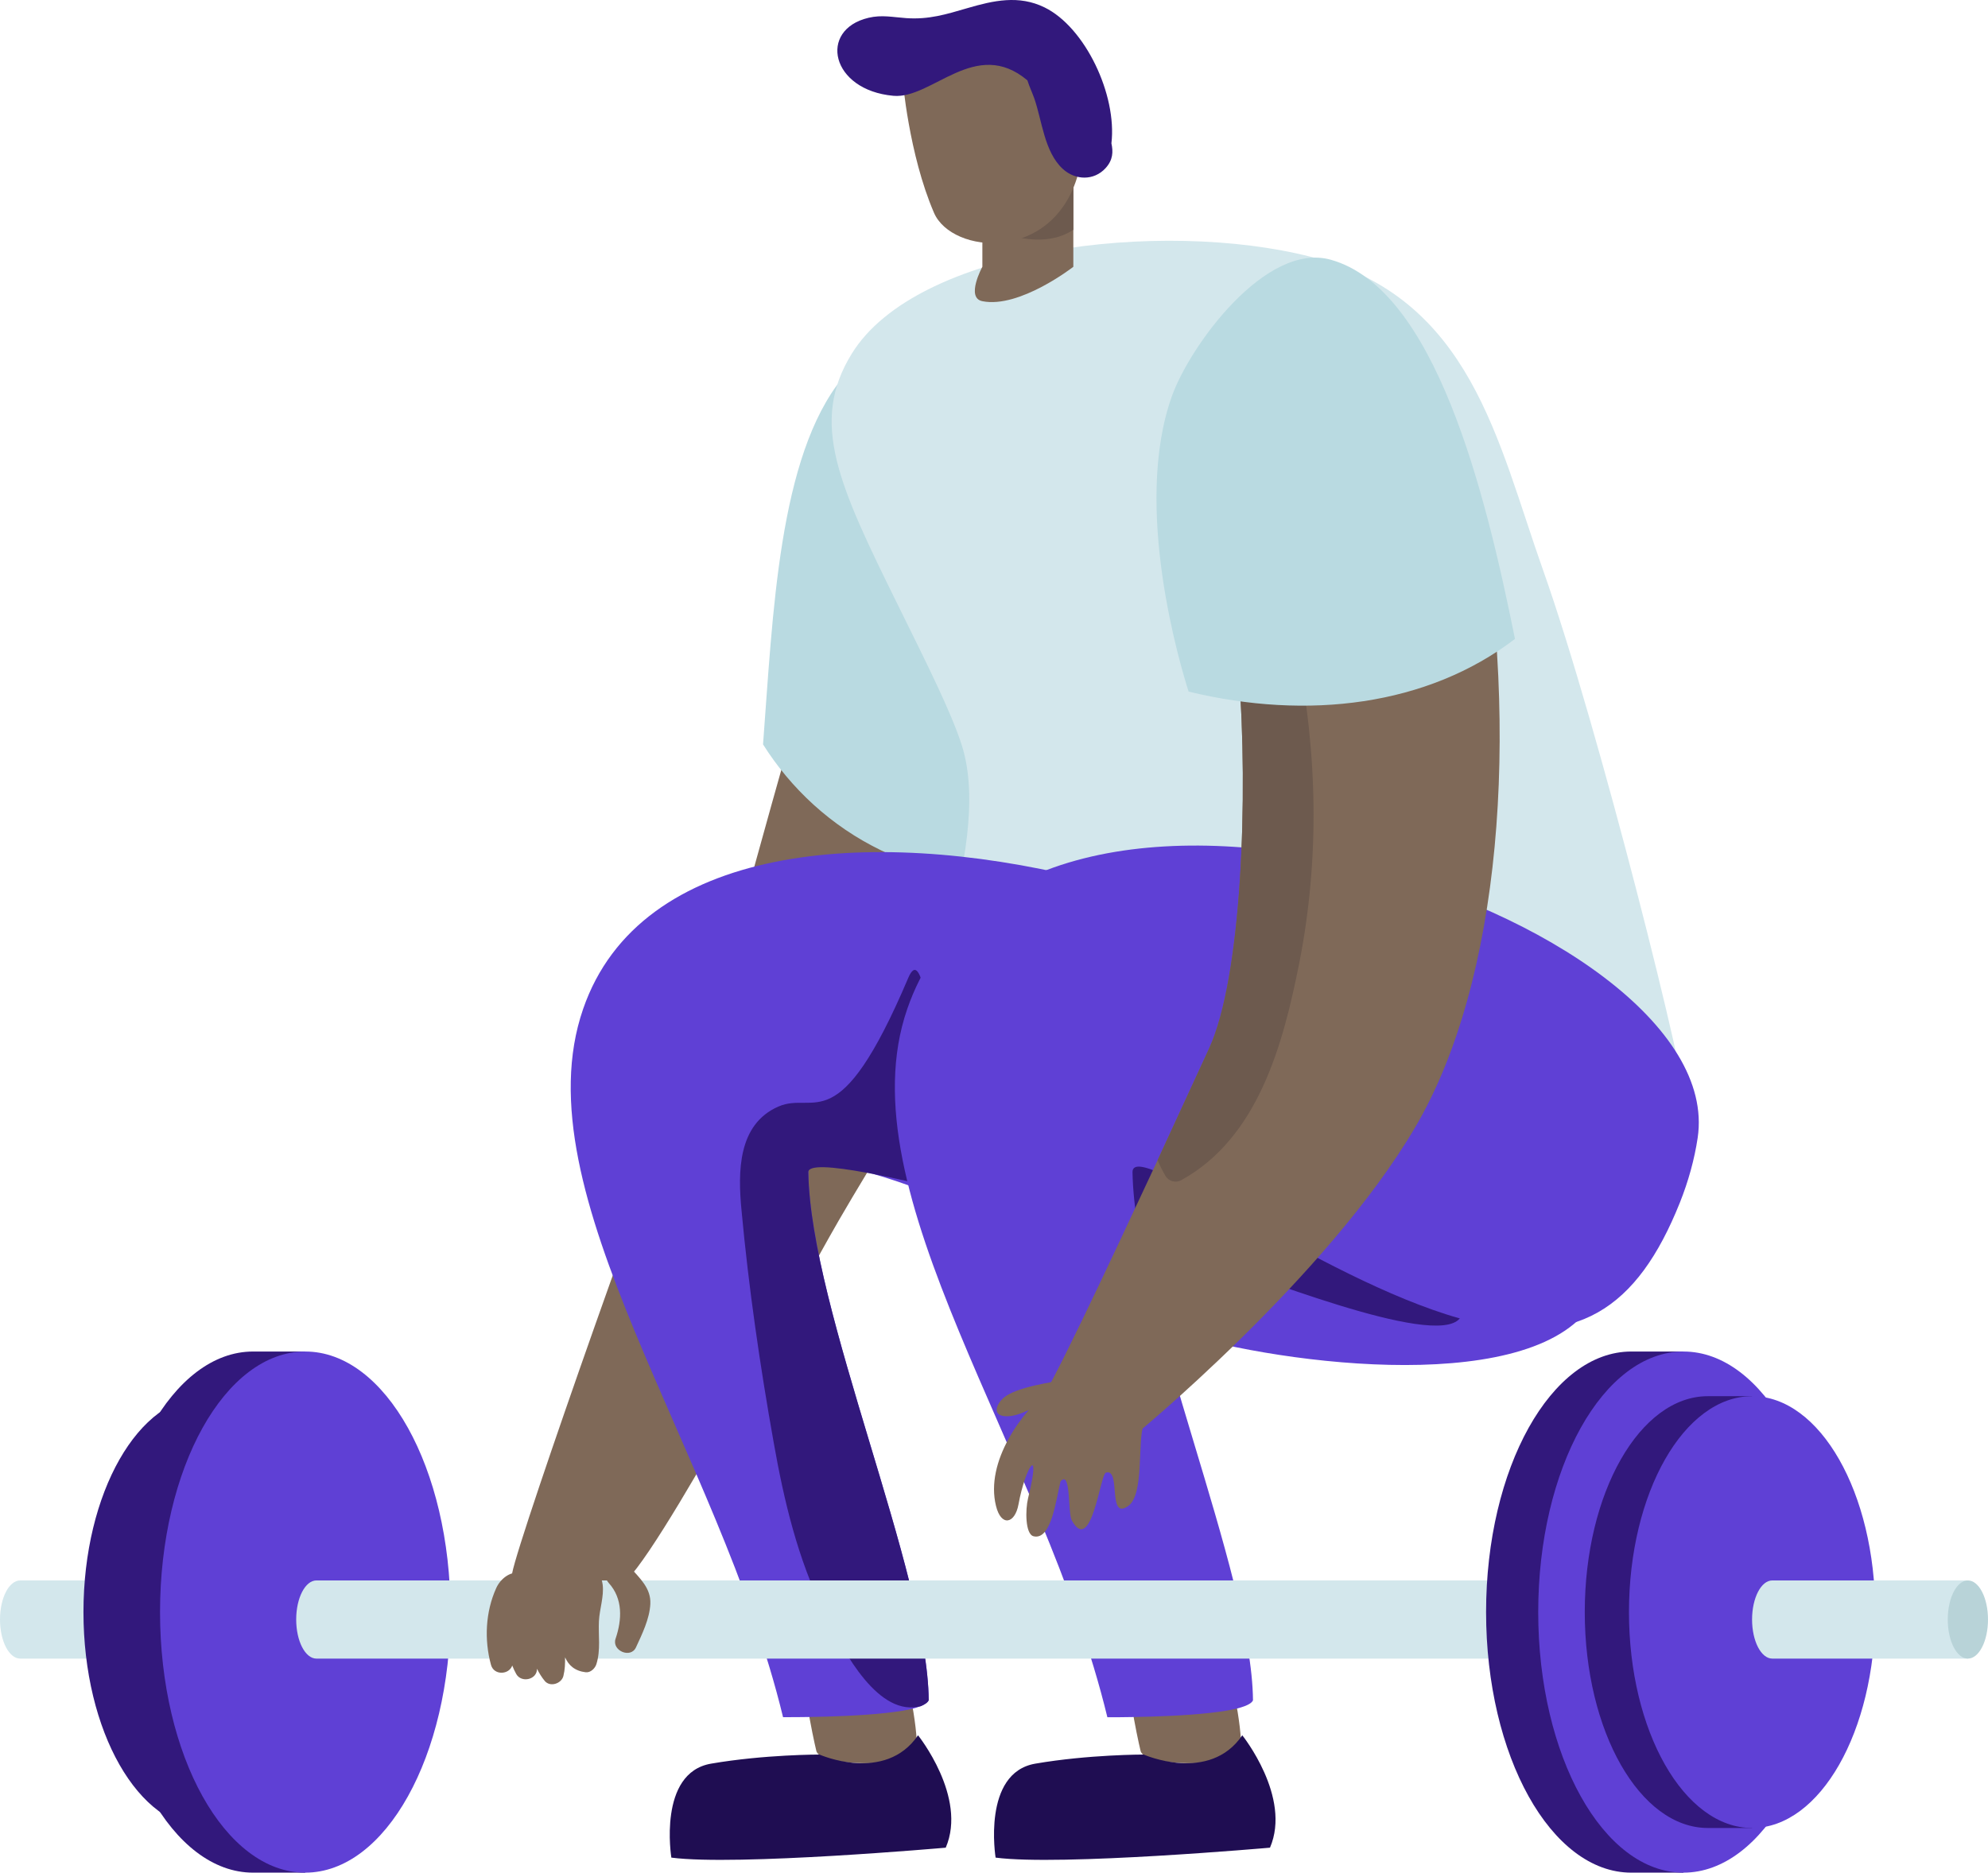 <svg id="_Слой_2" xmlns="http://www.w3.org/2000/svg" width="1080" height="1017.6" viewBox="0 0 1080 1017.6"><g id="Sport05_286886812"><g id="Sport05_286886812-2"><path d="M608.32 419.52c5.74 20.12-73.71 107.64-152.63 243.64-24.67 42.52-114.73 213.71-120.98 197.21-45.13 10.24-56.51-5.34-56.51-5.34 3.51-19.75 84.58-249 94.06-266.53 23.26-43.01 69.4-262.22 97.77-296.71 28.18-34.32 132.48 107.21 138.29 127.74z" fill="#7f6958"/><path d="M577.77 476.17c3.33-18.32 11.06-41.13 17.28-62.71 2.33-8.23 4.47-16.31 6.15-23.77 2.29-10.57 3.57-20.28 2.95-28.04-.15-3.77-.89-7.11-2.06-10-2.51-5.81-12.89-23.3-27.19-45.01-37.24-56.16-96.63-126.33-117.05-101.43-35 42.68-37.96 129.27-43.32 199.29 29.97 47.64 87.41 82.4 163.24 71.68z" fill="#b9dae1"/><path d="M916.83 607.08c-.73 10.8-37.5 32.4-94.06 45.51-31.67 7.39-69.54 12.01-110.68 10.56-87.99-3.17-204.86-52.2-212.87-62.14-8.86-43.21 41.63-137.99 23.3-196-5.83-18.32-19.78-45.88-34.71-76.22-32.28-65.41-48.12-99.18-25.11-136.55 35.42-57.56 168.07-73.53 249.66-52.63 86.99 22.28 101.07 100.23 125.95 170.26 29.98 84.47 79.5 281.92 78.52 297.22z" fill="#d3e7ec"/><path d="M533.68 106.03v38.93s-9.2 16.88.0 18.71c20.23 4.05 49.42-18.69 49.42-18.69v-59.44l-49.42 20.48z" fill="#7f6958"/><path d="M583.1 124.86V88.58s-25.15 32.11-49.42 33.48c0 0 29.25 16.26 49.42 2.8z" fill="#6d5a4e"/><path d="M490.32 42.79s3.34 41.02 17.09 72.86c9.77 22.6 64.66 27.29 78.25-20.91 13.58-48.2-22.1-88.13-22.1-88.13l-73.23 36.17z" fill="#7f6958"/><path d="M471.77 9.68c7.32-1.74 13.18-.34 20.54.17 12.38.85 21.69-2.06 33.2-5.42 14.19-4.15 27.96-7.26 41.94-.41 22.09 10.81 39.45 47.55 36.34 73.86.98 4.56.92 9.01-3.2 13.51-6.34 6.92-16.41 6.6-23.17.44-10.13-9.26-11.29-26.33-15.61-38.57-.97-2.75-2.58-6.15-3.67-9.6-28.12-23.66-51.76 10.29-72.78 8.4-34.13-3.07-40.91-35.89-13.58-42.38z" fill="#32187c"/><path d="M437.75 902.96c3.54-6.16 51.81-2.87 52.74.24 2.83 9.51 10.33 46.04 6.49 51.06-3.73 4.86-51.24 6.4-53.5-2.83-1.95-7.99-9.14-42.51-5.72-48.46z" fill="#7f6958"/><path d="M498.73 942.96s26.9 33.53 15.05 61.07c0 0-113.65 10.04-149.06 5.4.0.0-7.5-46.06 21.57-51.06 29.07-5 58.89-4.94 58.89-4.94.0.0 35.68 15.8 53.55-10.48z" fill="#1f0d52"/><path d="M868.66 701.17c-22.94 57.41-160.44 42.36-223.91 24.52-12.26-3.4-24.63-10.56-36.89-20.15-64.2-50.49-169.11-84.82-168.74-68.56 1.21 75.37 64.8 217.48 65.41 286.9-.49 1.22-2.06 2.31-4.37 3.28h-.12c-2.42.97-5.83 1.83-9.59 2.43-22.93 3.88-65.05 3.52-65.05 3.52-35.19-145.51-143.2-284.71-108.61-384.84 61.89-179.49 498.23-38.13 480.15 82.63-1.69 11.65 76.34 58.62 71.73 70.27z" fill="#5f40d5"/><path d="M575.01 593.78c-3.28.24-31.89 46.97-31.52 50.12 2.79 24.02 4.12 48.06 4.61 72.21-39.07-17.11-39.15-221.28-54.7-184.67-37.94 89.33-50.52 61.12-70.55 69.87-22.21 9.71-21.97 35.79-20.02 56.31 3.88 42.11 10.07 84.59 17.48 126.21 5.58 31.68 13.11 63.36 27.43 92.36 7.89 15.66 25.85 53.27 48.66 51.58 1.21-.12 2.43-.24 3.64-.6h.12c2.31-.97 3.88-2.06 4.37-3.28-.6-69.42-64.2-211.53-65.41-286.9-.37-16.26 202.55 45.35 219.66 49.35 17.35 4.01 120.55 46.96 134.26 30.09 8.01-10.07-136.48-127.5-218.03-122.64z" fill="#32187c"/><path d="M613.91 902.96c3.54-6.16 51.81-2.87 52.73.24 2.83 9.51 10.33 46.04 6.48 51.06-3.73 4.86-51.24 6.4-53.49-2.83-1.95-7.99-9.14-42.51-5.72-48.46z" fill="#7f6958"/><path d="M674.88 942.96s26.9 33.53 15.05 61.07c0 0-113.65 10.04-149.06 5.4.0.0-7.5-46.06 21.57-51.06 29.07-5 58.89-4.94 58.89-4.94.0.0 35.68 15.8 53.55-10.48z" fill="#1f0d52"/><path d="M922.28 618.28c-1.74 11.66-5.04 23.62-9.71 35.32-22.99 57.39-56.08 80.6-119.54 62.83-76.92-21.69-178.1-98.69-177.78-79.42 1.24 75.35 64.82 217.44 65.45 286.93-.98 2.41-6.46 4.27-14.15 5.59-22.88 3.92-64.96 3.62-64.96 3.62-35.26-145.6-143.27-284.73-108.72-384.87 61.94-179.53 447.43-50.78 429.41 70.01z" fill="#5f40d5"/><path d="M768.93 612.36c-47.94 81.92-154.25 169.29-154.74 169.29-.6-7.88-49.27-20.87-49.27-20.87 2.91.0 36.28-70.87 63.96-130.34 10.92-23.79 21.12-45.75 27.91-60.55 17.84-38.72 21.49-136.9 16.14-205.71-2.55-33.49-7.28-60.08-13.59-69.55-8.49-12.86 103.64-101.82 143.94-23.54 22.57 128.27 12.02 262.38-34.35 341.27z" fill="#7f6958"/><g><path d="M11 858.81H117.24v42.48H11c-6.07.0-11-9.51-11-21.24s4.92-21.24 11-21.24z" fill="#d3e7ec"/><path d="M112.22 758.69h24.01v7.93c25.06 16.94 42.87 59.46 42.87 109.39s-17.81 92.46-42.87 109.39v7.93h-24.01c-36.94.0-66.88-52.53-66.88-117.32s29.94-117.32 66.88-117.32z" fill="#32187c"/><path d="M69.36 876.01c0 64.79 29.94 117.32 66.88 117.32s66.88-52.53 66.88-117.32-29.94-117.32-66.88-117.32-66.88 52.53-66.88 117.32z" fill="#5f40d5"/><path d="M137.51 734.42h28.32v9.56c29.56 20.44 50.57 71.77 50.57 132.03s-21.01 111.58-50.57 132.03v9.56h-28.32c-43.57.0-78.89-63.39-78.89-141.59s35.32-141.59 78.89-141.59z" fill="#32187c"/><ellipse cx="165.83" cy="876.01" rx="78.89" ry="141.59" fill="#5f40d5"/><path d="M171.9 858.81H884.95v42.48H171.9c-6.07.0-10.99-9.51-10.99-21.24s4.92-21.24 10.99-21.24z" fill="#d3e7ec"/><path d="M886.22 734.42h28.32v9.56c29.56 20.44 50.57 71.77 50.57 132.03s-21.01 111.58-50.57 132.03v9.56h-28.32c-43.57.0-78.89-63.39-78.89-141.59s35.32-141.59 78.89-141.59z" fill="#32187c"/><ellipse cx="914.54" cy="876.01" rx="78.89" ry="141.59" fill="#5f40d5"/><path d="M927.82 758.69h24.01v7.93c25.06 16.94 42.87 59.46 42.87 109.39s-17.81 92.46-42.87 109.39v7.93h-24.01c-36.94.0-66.88-52.53-66.88-117.32s29.94-117.32 66.88-117.32z" fill="#32187c"/><path d="M884.95 876.01c0 64.79 29.94 117.32 66.88 117.32s66.89-52.53 66.89-117.32-29.94-117.32-66.89-117.32-66.88 52.53-66.88 117.32z" fill="#5f40d5"/><path d="M962.82 858.81h106.25v42.48h-106.25c-6.07.0-10.99-9.51-10.99-21.24s4.92-21.24 10.99-21.24z" fill="#d3e7ec"/><ellipse cx="1069.07" cy="880.05" rx="10.93" ry="21.24" fill="#b8d3d8"/></g><g><path d="M572.05 753.47c-17.39 13.66-36.81 40.85-30.99 64.77 2.8 11.53 10.31 9.87 12.25-.79 3.75-20.58 12.63-33.59 5.19-3.26-1.51 6.13-1.59 19.5 2.99 20.62 9.72 2.36 12.22-20.15 14.66-29.83 5.81-6.48 3.81 17.15 6.16 21.32 10.61 18.86 15.43-25.07 18.46-26.04 8.5-2.73.57 26.42 12.22 18.04 8.75-6.28 4.85-35.58 8.31-44.02 2.84-6.92 9.53-9.68 5.91-17.56-8.1-17.6-47.82-9.02-55.16-3.25z" fill="#7f6958"/><path d="M580.89 749.58c-8.46 1.16-29.14 4.15-35.8 10.1-3.63 3.25-6.22 9.21.73 9.88 4.21.41 9.13-1.51 12.84-3.24 3.37-1.58 7.46-2.29 10.63-4.09 3.25-1.85 12.71-12.81 11.59-12.66z" fill="#7f6958"/></g><path d="M325.39 880.75c.33-6.45 2.79-13.17 2.02-19.64-1.13-9.43-10.28-13.58-18.6-10.18-6.54-2.49-13.14-.85-18.27 3.76-3.03-1.26-6.26-1.48-8.95.02-4.62-.62-9.7 3.21-11.97 8.17-5.9 12.95-6.61 28.22-2.89 41.8 1.61 5.87 9.83 5.44 11.56.37.6 1.55 1.3 3.09 2.16 4.62 2.83 5.01 11.39 3.06 11.28-2.86 1.13 2.28 2.46 4.49 4.2 6.61 2.93 3.55 9.12 1.47 10.14-2.68.86-3.49.97-6.84.9-10.22 1.87 4.4 5.31 7.5 11.19 8.19 2.67.32 5.13-2.11 5.85-4.45 2.42-7.82.96-15.48 1.37-23.52z" fill="#7f6958"/><path d="M704.48 352.64c-1.45-7.28-12.14-4.61-11.77 2.31-7.52 2.18-14.07 5.21-19.78 9.22 5.34 68.81 1.7 166.99-16.14 205.71-6.79 14.8-16.99 36.76-27.91 60.55 1.21 2.92 2.67 5.83 4.37 8.75 1.81 2.79 5.46 3.76 8.37 2.18 41.99-23.06 55.47-74.03 64.2-117.96 11.17-56.56 9.96-114.2-1.33-170.76z" fill="#6d5a4e"/><path d="M342.3 851.64c-1.69-1.92-3.72-2.2-5.53-1.62-4.99-1.6-10.52 5.27-6.06 10.18 7.78 8.58 7.21 19.96 3.7 30.31-2.17 6.42 8.19 10.95 11.09 4.67 3.35-7.25 7.38-15.47 7.8-23.56.44-8.58-5.75-14-11-19.97z" fill="#7f6958"/><path d="M645.72 375.82c-4.3-13.58-30.66-100.45-9.04-160.64 9.84-27.38 50.96-83.95 86.31-74.03 56.63 15.87 83.85 125.59 100.03 206.04-47.53 36.33-112.53 44.34-177.31 28.62z" fill="#b9dae1"/></g></g></svg>